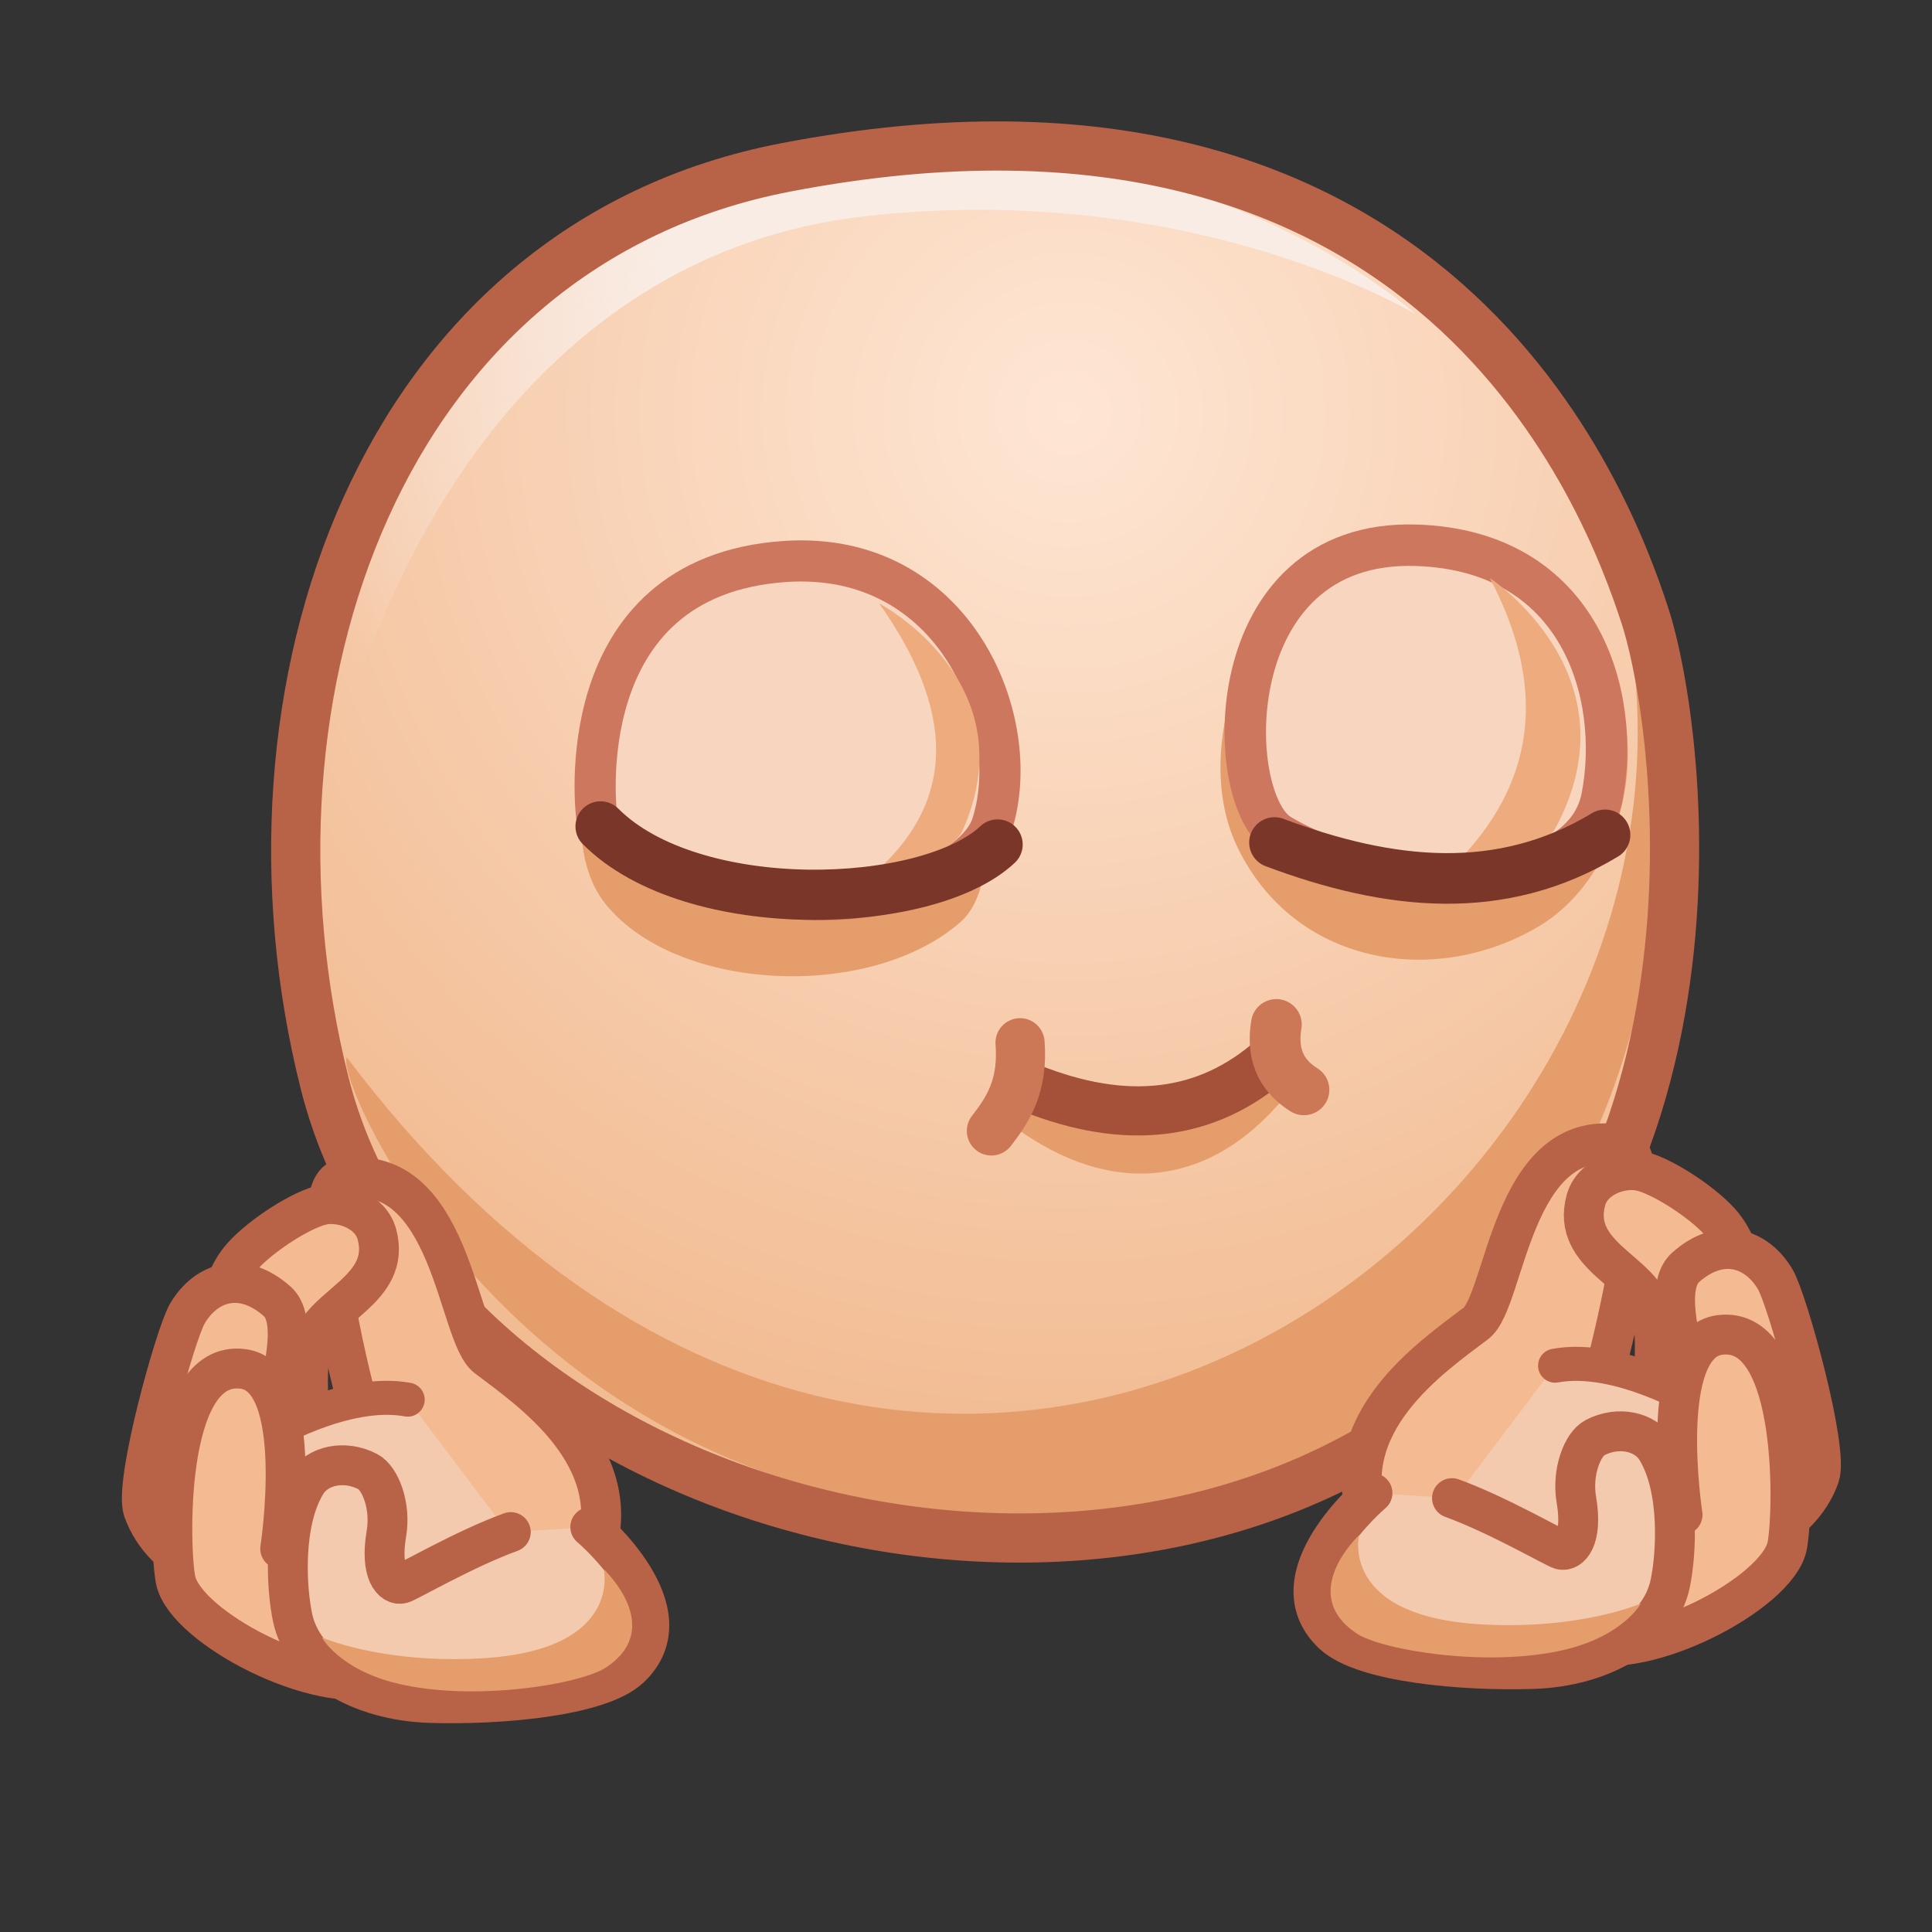 <svg xmlns="http://www.w3.org/2000/svg" xmlns:xlink="http://www.w3.org/1999/xlink" viewBox="0 0 512 512" width="512" height="512" style="width: 100%; height: 100%; transform: translate3d(0,0,0); content-visibility: visible;" preserveAspectRatio="xMidYMid meet"><rect x="0" y="0" width="512" height="512" fill="#333333" stroke="none"/><defs><clipPath id="__lottie_element_2"><rect width="512" height="512" x="0" y="0"></rect></clipPath><radialGradient id="__lottie_element_14" spreadMethod="pad" gradientUnits="userSpaceOnUse" cx="-11.959" cy="-147.802" r="272.354" fx="-11.959" fy="-147.802"><stop offset="0%" stop-color="rgb(254,230,212)"></stop><stop offset="50%" stop-color="rgb(248,209,180)"></stop><stop offset="100%" stop-color="rgb(242,188,147)"></stop></radialGradient><radialGradient id="__lottie_element_15" spreadMethod="pad" gradientUnits="userSpaceOnUse" cx="-20" cy="-170" r="253.051" fx="-20" fy="-170"><stop offset="41%" stop-color="rgb(249,236,228)" stop-opacity="1"></stop><stop offset="61%" stop-color="rgb(249,236,228)" stop-opacity="0.5"></stop><stop offset="81%" stop-color="rgb(249,236,228)" stop-opacity="0"></stop></radialGradient><radialGradient id="__lottie_element_41" spreadMethod="pad" gradientUnits="userSpaceOnUse"><stop></stop><stop></stop><stop></stop></radialGradient></defs><g clip-path="url(#__lottie_element_2)"><g style="display: none;"><g><path fill="url(#__lottie_element_41)"></path></g></g><g style="display: block;" transform="matrix(0.993,0.122,-0.122,0.993,276.925,257.458)" opacity="1"><g opacity="1" transform="matrix(1,0,0,1,0,0)"><path fill="url(#__lottie_element_14)" fill-opacity="1" d=" M-94.07,-203.05 C-198.472,-169.388 -224.289,-47.182 -185.826,52.478 C-148.062,150.327 7.944,183.222 99.203,116.288 C193.925,46.814 159.803,-83.994 146.215,-112.99 C132.627,-141.986 72.893,-256.884 -94.07,-203.05z"></path></g><g opacity="1" transform="matrix(1,0,0,1,0,0)"><path fill="rgb(229,157,107)" fill-opacity="1" d=" M137.703,-122.841 C200.46,35.378 -2.461,229.386 -180.782,45.133 C-183.63,51.778 -113.588,169.741 29.653,141.093 C86.61,129.702 117.98,94.685 135.487,60.559 C185.536,-36.998 137.703,-122.841 137.703,-122.841z"></path></g><g opacity="1" transform="matrix(1,0,0,1,0,0)"><path fill="url(#__lottie_element_15)" fill-opacity="1" d=" M76.381,-184.704 C76.381,-184.704 13.607,-213.171 -71.795,-192.733 C-157.197,-172.295 -180.781,-87.658 -185.665,-70.834 C-192.234,-48.206 -195.154,-32.878 -195.154,-32.878 C-195.154,-32.878 -207.067,-136.549 -116.321,-186.894 C-9.751,-246.018 76.381,-184.704 76.381,-184.704z"></path></g></g><g style="display: block;" transform="matrix(0.99,0.139,-0.139,0.99,276.177,256.991)" opacity="1"><g opacity="1" transform="matrix(1,0,0,1,0,0)"><g opacity="1" transform="matrix(1,0,0,1,0,0)"><g opacity="1" transform="matrix(1,0,0,1,0,0)"><path stroke-linecap="butt" stroke-linejoin="miter" fill-opacity="0" stroke-miterlimit="10" stroke="rgb(229,157,107)" stroke-opacity="1" stroke-width="12" d=" M-1.307,35.494 C25.012,50.861 49.242,46.72 65.031,18.296"></path></g><g opacity="1" transform="matrix(1,0,0,1,0,0)"><path stroke-linecap="round" stroke-linejoin="round" fill-opacity="0" stroke="rgb(165,80,56)" stroke-opacity="1" stroke-width="13.029" d=" M-0.972,30.894 C25.394,37.922 46.825,33.627 62.553,16.24"></path></g></g><g opacity="1" transform="matrix(1,0,0,1,0,0)"><path stroke-linecap="round" stroke-linejoin="round" fill-opacity="0" stroke="rgb(204,120,86)" stroke-opacity="1" stroke-width="13.029" d=" M-3.108,19.978 C-0.639,31.285 -3.8,37.909 -7.38,44.184"></path></g><g opacity="1" transform="matrix(1,0,0,1,0,0)"><path stroke-linecap="round" stroke-linejoin="round" fill-opacity="0" stroke="rgb(204,120,86)" stroke-opacity="1" stroke-width="13.462" d=" M63.5,5.738 C63.333,12.955 65.955,18.658 73.151,21.876"></path></g></g></g><g style="display: block;" transform="matrix(0.99,0.139,-0.139,0.99,276.177,256.99)" opacity="1"><g opacity="1" transform="matrix(0.86,0.511,-0.511,0.86,-24.353,-55.987)"><g opacity="1" transform="matrix(1,0,0,1,0,0)"><path fill="rgb(229,157,107)" fill-opacity="1" d=" M38.639,-65.768 C38.639,-65.768 41.366,-119.372 86.032,-125.356 C130.698,-131.339 156.454,-85.27 144.884,-55.213 C133.314,-25.156 100.76,-7.385 69.983,-21.844 C45.142,-33.514 38.639,-65.768 38.639,-65.768z"></path></g><g opacity="1" transform="matrix(1,0,0,1,0,0)"><path fill="rgb(247,213,191)" fill-opacity="1" d=" M56.496,-114.062 C91.335,-140.232 123.784,-117.228 136.669,-92.832 C149.554,-68.436 107.808,-35.798 76.235,-31.664 C58.627,-29.358 14.4,-82.442 56.496,-114.062z"></path><path stroke-linecap="butt" stroke-linejoin="miter" fill-opacity="0" stroke-miterlimit="10" stroke="rgb(206,119,95)" stroke-opacity="1" stroke-width="10.987" d=" M56.496,-114.062 C91.335,-140.232 123.784,-117.228 136.669,-92.832 C149.554,-68.436 107.808,-35.798 76.235,-31.664 C58.627,-29.358 14.4,-82.442 56.496,-114.062z"></path></g><g opacity="1" transform="matrix(1,0,0,1,0,0)"><path fill="rgb(237,171,126)" fill-opacity="1" d=" M77.166,-119.502 C106.563,-106.735 119.869,-85.875 117.679,-57.222 C117.679,-57.222 132.125,-70.504 132.314,-77.955 C124.34,-124.058 77.166,-119.502 77.166,-119.502z"></path></g><g opacity="1" transform="matrix(1,0,0,1,0,0)"><path stroke-linecap="round" stroke-linejoin="round" fill-opacity="0" stroke="rgb(122,54,41)" stroke-opacity="1" stroke-width="13.409" d=" M76.476,-29.135 C107.261,-39.236 132.411,-55.149 143.558,-85.496"></path></g></g></g><g style="display: block;" transform="matrix(0.99,0.139,-0.139,0.99,276.177,256.99)" opacity="1"><g opacity="1" transform="matrix(1,0,0,1,0,0)"><path fill="rgb(229,157,107)" fill-opacity="1" d=" M-82.593,-100.532 C-123.429,-88.003 -139.093,-21.791 -117.022,-1.144 C-94.951,19.503 -43.69,14.52 -23.043,-9.687 C-6.378,-29.225 -41.757,-113.061 -82.593,-100.532z"></path></g><g opacity="1" transform="matrix(1,0,0,1,0,0)"><path fill="rgb(247,213,191)" fill-opacity="1" d=" M-122.643,-24.033 C-122.643,-24.033 -139.469,-85.685 -82.593,-97.684 C-38.388,-107.01 -13.655,-64.552 -18.488,-36.266 C-20.776,-22.874 -46.856,-7.07 -79.976,-9.664 C-113.096,-12.258 -122.643,-24.033 -122.643,-24.033z"></path><path stroke-linecap="butt" stroke-linejoin="miter" fill-opacity="0" stroke-miterlimit="10" stroke="rgb(206,119,95)" stroke-opacity="1" stroke-width="10.906" d=" M-122.643,-24.033 C-122.643,-24.033 -139.469,-85.685 -82.593,-97.684 C-38.388,-107.01 -13.655,-64.552 -18.488,-36.266 C-20.776,-22.874 -46.856,-7.07 -79.976,-9.664 C-113.096,-12.258 -122.643,-24.033 -122.643,-24.033z"></path></g><g opacity="1" transform="matrix(1,0,0,1,0,0)"><path fill="rgb(237,171,126)" fill-opacity="1" d=" M-56.268,-90.139 C-33.005,-65.423 -27.868,-41.363 -48.436,-18.231 C-48.436,-18.231 -29.45,-25.113 -26.128,-33.182 C-13.909,-75.008 -56.268,-90.139 -56.268,-90.139z"></path></g><g opacity="1" transform="matrix(1,0,0,1,0,0)"><path stroke-linecap="round" stroke-linejoin="round" fill-opacity="0" stroke="rgb(122,54,41)" stroke-opacity="1" stroke-width="13.31" d=" M-121.198,-21.351 C-93.638,-0.52 -32.273,-11.374 -16.312,-31.235"></path></g></g><g style="display: none;"><g><g><g><path stroke-linecap="butt" stroke-linejoin="miter" fill-opacity="0" stroke-miterlimit="10"></path></g><g><path stroke-linecap="round" stroke-linejoin="round" fill-opacity="0"></path></g></g><g><path stroke-linecap="round" stroke-linejoin="round" fill-opacity="0"></path></g><g><path stroke-linecap="round" stroke-linejoin="round" fill-opacity="0"></path></g></g></g><g style="display: none;"><g><g><path></path></g><g><path></path><path stroke-linecap="butt" stroke-linejoin="miter" fill-opacity="0" stroke-miterlimit="10"></path></g><g><path></path></g><g><path stroke-linecap="round" stroke-linejoin="round" fill-opacity="0"></path></g></g></g><g style="display: none;"><g><path></path></g><g><path></path><path stroke-linecap="butt" stroke-linejoin="miter" fill-opacity="0" stroke-miterlimit="10"></path></g><g><path></path></g><g><path stroke-linecap="round" stroke-linejoin="round" fill-opacity="0"></path></g></g><g style="display: block;" transform="matrix(0.993,0.122,-0.122,0.993,276.925,257.458)" opacity="1"><g opacity="1" transform="matrix(1,0,0,1,0,0)"><path stroke-linecap="butt" stroke-linejoin="miter" fill-opacity="0" stroke-miterlimit="10" stroke="rgb(184,99,72)" stroke-opacity="1" stroke-width="13.029" d=" M-94.07,-203.05 C-198.472,-169.388 -224.289,-47.182 -185.826,52.478 C-148.062,150.327 7.944,183.222 99.203,116.288 C193.925,46.814 159.803,-83.994 146.215,-112.99 C132.627,-141.986 72.893,-256.884 -94.07,-203.05z"></path></g></g><g style="display: block;" transform="matrix(1,0,0,1,267,250)" opacity="1"><g opacity="1" transform="matrix(1,0,0,1,0,0)"><g opacity="1" transform="matrix(1,0,0,1,0,0)"><path fill="rgb(244,186,146)" fill-opacity="1" d=" M-137.979,109.717 C-145.951,103.667 -147.25,57.75 -176.108,62.308 C-187.382,64.089 -173.081,118.778 -173.081,118.778 C-173.081,118.778 -181.151,164.607 -160.376,173.811 C-139.601,183.015 -113.379,173.213 -109.611,162.412 C-100.419,136.064 -126.386,118.515 -137.979,109.717z"></path><path stroke-linecap="round" stroke-linejoin="round" fill-opacity="0" stroke="rgb(184,99,72)" stroke-opacity="1" stroke-width="10.568" d=" M-137.979,109.717 C-145.951,103.667 -147.25,57.75 -176.108,62.308 C-187.382,64.089 -173.081,118.778 -173.081,118.778 C-173.081,118.778 -181.151,164.607 -160.376,173.811 C-139.601,183.015 -113.379,173.213 -109.611,162.412 C-100.419,136.064 -126.386,118.515 -137.979,109.717z"></path></g><g opacity="1" transform="matrix(1,0,0,1,0,0)"><path fill="rgb(244,186,146)" fill-opacity="1" d=" M-202.729,82.904 C-197.576,77.166 -186.578,70.239 -181.277,69.272 C-176.313,68.366 -168.778,70.95 -167.121,77.092 C-163.11,91.958 -182.018,95.9 -184.539,106.491 C-187.807,120.221 -179.684,153.171 -192.278,152.862 C-206.386,152.516 -218.508,100.475 -202.729,82.904z"></path><path stroke-linecap="round" stroke-linejoin="round" fill-opacity="0" stroke="rgb(184,99,72)" stroke-opacity="1" stroke-width="10.568" d=" M-202.729,82.904 C-197.576,77.166 -186.578,70.239 -181.277,69.272 C-176.313,68.366 -168.778,70.95 -167.121,77.092 C-163.11,91.958 -182.018,95.9 -184.539,106.491 C-187.807,120.221 -179.684,153.171 -192.278,152.862 C-206.386,152.516 -218.508,100.475 -202.729,82.904z"></path></g><g opacity="1" transform="matrix(1,0,0,1,0,0)"><path fill="rgb(244,202,174)" fill-opacity="1" d=" M-128.911,160.728 C-137.046,168.011 -141.47,177.44 -157.367,171.797 C-173.264,166.154 -202.235,158.255 -202.235,158.255 C-202.235,158.255 -196.896,130.646 -196.896,130.646 C-196.896,130.646 -175.648,117.809 -158.961,120.92"></path><path stroke-linecap="round" stroke-linejoin="round" fill-opacity="0" stroke="rgb(184,99,72)" stroke-opacity="1" stroke-width="9.022" d=" M-128.911,160.728 C-137.046,168.011 -141.47,177.44 -157.367,171.797 C-173.264,166.154 -202.235,158.255 -202.235,158.255 C-202.235,158.255 -196.896,130.646 -196.896,130.646 C-196.896,130.646 -175.648,117.809 -158.961,120.92"></path></g><g opacity="1" transform="matrix(1,0,0,1,0,0)"><path fill="rgb(244,186,146)" fill-opacity="1" d=" M-229.047,150.208 C-231.57,143.117 -220.514,103.445 -217.321,98.056 C-212.32,89.615 -202.796,86.624 -193.522,94.893 C-184.923,102.56 -199.122,134.204 -198.95,142.295 C-198.778,150.386 -181.046,172.702 -193.825,171.752 C-206.604,170.802 -223.85,164.815 -229.047,150.208z"></path><path stroke-linecap="round" stroke-linejoin="round" fill-opacity="0" stroke="rgb(184,99,72)" stroke-opacity="1" stroke-width="10.568" d=" M-229.047,150.208 C-231.57,143.117 -220.514,103.445 -217.321,98.056 C-212.32,89.615 -202.796,86.624 -193.522,94.893 C-184.923,102.56 -199.122,134.204 -198.95,142.295 C-198.778,150.386 -181.046,172.702 -193.825,171.752 C-206.604,170.802 -223.85,164.815 -229.047,150.208z"></path></g><g opacity="1" transform="matrix(1,0,0,1,0,0)"><path fill="rgb(244,186,146)" fill-opacity="1" d=" M-220.394,168.999 C-222.114,161.712 -223.817,109.974 -202.588,112.777 C-185.75,115 -192.742,160.446 -192.742,160.446 C-192.742,160.446 -154.013,190.593 -166.119,194.331 C-182.981,199.538 -217.482,181.331 -220.394,168.999z"></path><path stroke-linecap="round" stroke-linejoin="round" fill-opacity="0" stroke="rgb(184,99,72)" stroke-opacity="1" stroke-width="10.568" d=" M-220.394,168.999 C-222.114,161.712 -223.817,109.974 -202.588,112.777 C-185.75,115 -192.742,160.446 -192.742,160.446 C-192.742,160.446 -154.013,190.593 -166.119,194.331 C-182.981,199.538 -217.482,181.331 -220.394,168.999z"></path></g><g opacity="1" transform="matrix(1,0,0,1,0,0)"><path fill="rgb(244,202,174)" fill-opacity="1" d=" M-110.568,154.67 C-110.568,154.67 -84.01,177.02 -100.112,192.069 C-108.194,199.622 -134.825,201.901 -153.151,201.298 C-171.477,200.695 -186.745,191.693 -189.467,178.679 C-191.109,170.828 -192.168,153.53 -185.83,143.15 C-182.894,138.342 -175.685,136.77 -169.534,139.995 C-166.218,141.734 -163.35,149.086 -164.598,156.421 C-166.4,167.011 -162.847,170.319 -160.482,169.663 C-158.86,169.213 -143.918,160.482 -131.639,156.018"></path><path stroke-linecap="round" stroke-linejoin="round" fill-opacity="0" stroke="rgb(184,99,72)" stroke-opacity="1" stroke-width="10.568" d=" M-110.568,154.67 C-110.568,154.67 -84.01,177.02 -100.112,192.069 C-108.194,199.622 -134.825,201.901 -153.151,201.298 C-171.477,200.695 -186.745,191.693 -189.467,178.679 C-191.109,170.828 -192.168,153.53 -185.83,143.15 C-182.894,138.342 -175.685,136.77 -169.534,139.995 C-166.218,141.734 -163.35,149.086 -164.598,156.421 C-166.4,167.011 -162.847,170.319 -160.482,169.663 C-158.86,169.213 -143.918,160.482 -131.639,156.018"></path></g><g opacity="1" transform="matrix(1,0,0,1,0,0)"><path fill="rgb(229,157,107)" fill-opacity="1" d=" M-181.705,183.932 C-181.705,183.932 -166.001,190.87 -139.862,189.499 C-101.75,187.5 -107.008,165.851 -107.008,165.851 C-107.008,165.851 -90.413,181.33 -106.44,191.922 C-113.092,196.318 -141.439,201.08 -161.81,196.12 C-177.159,192.382 -181.705,183.932 -181.705,183.932z"></path></g></g></g><g style="display: block;" transform="matrix(-1,0,0,1,253.154,241)" opacity="1"><g opacity="1" transform="matrix(1,0,0,1,0,0)"><g opacity="1" transform="matrix(1,0,0,1,0,0)"><path fill="rgb(244,186,146)" fill-opacity="1" d=" M-137.979,109.717 C-145.951,103.667 -147.25,57.75 -176.108,62.308 C-187.382,64.089 -173.081,118.778 -173.081,118.778 C-173.081,118.778 -181.151,164.607 -160.376,173.811 C-139.601,183.015 -113.379,173.213 -109.611,162.412 C-100.419,136.064 -126.386,118.515 -137.979,109.717z"></path><path stroke-linecap="round" stroke-linejoin="round" fill-opacity="0" stroke="rgb(184,99,72)" stroke-opacity="1" stroke-width="10.568" d=" M-137.979,109.717 C-145.951,103.667 -147.25,57.75 -176.108,62.308 C-187.382,64.089 -173.081,118.778 -173.081,118.778 C-173.081,118.778 -181.151,164.607 -160.376,173.811 C-139.601,183.015 -113.379,173.213 -109.611,162.412 C-100.419,136.064 -126.386,118.515 -137.979,109.717z"></path></g><g opacity="1" transform="matrix(1,0,0,1,0,0)"><path fill="rgb(244,186,146)" fill-opacity="1" d=" M-202.729,82.904 C-197.576,77.166 -186.578,70.239 -181.277,69.272 C-176.313,68.366 -168.778,70.95 -167.121,77.092 C-163.11,91.958 -182.018,95.9 -184.539,106.491 C-187.807,120.221 -179.684,153.171 -192.278,152.862 C-206.386,152.516 -218.508,100.475 -202.729,82.904z"></path><path stroke-linecap="round" stroke-linejoin="round" fill-opacity="0" stroke="rgb(184,99,72)" stroke-opacity="1" stroke-width="10.568" d=" M-202.729,82.904 C-197.576,77.166 -186.578,70.239 -181.277,69.272 C-176.313,68.366 -168.778,70.95 -167.121,77.092 C-163.11,91.958 -182.018,95.9 -184.539,106.491 C-187.807,120.221 -179.684,153.171 -192.278,152.862 C-206.386,152.516 -218.508,100.475 -202.729,82.904z"></path></g><g opacity="1" transform="matrix(1,0,0,1,0,0)"><path fill="rgb(244,202,174)" fill-opacity="1" d=" M-128.911,160.728 C-137.046,168.011 -141.47,177.44 -157.367,171.797 C-173.264,166.154 -202.235,158.255 -202.235,158.255 C-202.235,158.255 -196.896,130.646 -196.896,130.646 C-196.896,130.646 -175.648,117.809 -158.961,120.92"></path><path stroke-linecap="round" stroke-linejoin="round" fill-opacity="0" stroke="rgb(184,99,72)" stroke-opacity="1" stroke-width="9.022" d=" M-128.911,160.728 C-137.046,168.011 -141.47,177.44 -157.367,171.797 C-173.264,166.154 -202.235,158.255 -202.235,158.255 C-202.235,158.255 -196.896,130.646 -196.896,130.646 C-196.896,130.646 -175.648,117.809 -158.961,120.92"></path></g><g opacity="1" transform="matrix(1,0,0,1,0,0)"><path fill="rgb(244,186,146)" fill-opacity="1" d=" M-229.047,150.208 C-231.57,143.117 -220.514,103.445 -217.321,98.056 C-212.32,89.615 -202.796,86.624 -193.522,94.893 C-184.923,102.56 -199.122,134.204 -198.95,142.295 C-198.778,150.386 -181.046,172.702 -193.825,171.752 C-206.604,170.802 -223.85,164.815 -229.047,150.208z"></path><path stroke-linecap="round" stroke-linejoin="round" fill-opacity="0" stroke="rgb(184,99,72)" stroke-opacity="1" stroke-width="10.568" d=" M-229.047,150.208 C-231.57,143.117 -220.514,103.445 -217.321,98.056 C-212.32,89.615 -202.796,86.624 -193.522,94.893 C-184.923,102.56 -199.122,134.204 -198.95,142.295 C-198.778,150.386 -181.046,172.702 -193.825,171.752 C-206.604,170.802 -223.85,164.815 -229.047,150.208z"></path></g><g opacity="1" transform="matrix(1,0,0,1,0,0)"><path fill="rgb(244,186,146)" fill-opacity="1" d=" M-220.394,168.999 C-222.114,161.712 -223.817,109.974 -202.588,112.777 C-185.75,115 -192.742,160.446 -192.742,160.446 C-192.742,160.446 -154.013,190.593 -166.119,194.331 C-182.981,199.538 -217.482,181.331 -220.394,168.999z"></path><path stroke-linecap="round" stroke-linejoin="round" fill-opacity="0" stroke="rgb(184,99,72)" stroke-opacity="1" stroke-width="10.568" d=" M-220.394,168.999 C-222.114,161.712 -223.817,109.974 -202.588,112.777 C-185.75,115 -192.742,160.446 -192.742,160.446 C-192.742,160.446 -154.013,190.593 -166.119,194.331 C-182.981,199.538 -217.482,181.331 -220.394,168.999z"></path></g><g opacity="1" transform="matrix(1,0,0,1,0,0)"><path fill="rgb(244,202,174)" fill-opacity="1" d=" M-110.568,154.67 C-110.568,154.67 -84.01,177.02 -100.112,192.069 C-108.194,199.622 -134.825,201.901 -153.151,201.298 C-171.477,200.695 -186.745,191.693 -189.467,178.679 C-191.109,170.828 -192.168,153.53 -185.83,143.15 C-182.894,138.342 -175.685,136.77 -169.534,139.995 C-166.218,141.734 -163.35,149.086 -164.598,156.421 C-166.4,167.011 -162.847,170.319 -160.482,169.663 C-158.86,169.213 -143.918,160.482 -131.639,156.018"></path><path stroke-linecap="round" stroke-linejoin="round" fill-opacity="0" stroke="rgb(184,99,72)" stroke-opacity="1" stroke-width="10.568" d=" M-110.568,154.67 C-110.568,154.67 -84.01,177.02 -100.112,192.069 C-108.194,199.622 -134.825,201.901 -153.151,201.298 C-171.477,200.695 -186.745,191.693 -189.467,178.679 C-191.109,170.828 -192.168,153.53 -185.83,143.15 C-182.894,138.342 -175.685,136.77 -169.534,139.995 C-166.218,141.734 -163.35,149.086 -164.598,156.421 C-166.4,167.011 -162.847,170.319 -160.482,169.663 C-158.86,169.213 -143.918,160.482 -131.639,156.018"></path></g><g opacity="1" transform="matrix(1,0,0,1,0,0)"><path fill="rgb(229,157,107)" fill-opacity="1" d=" M-181.705,183.932 C-181.705,183.932 -166.001,190.87 -139.862,189.499 C-101.75,187.5 -107.008,165.851 -107.008,165.851 C-107.008,165.851 -90.413,181.33 -106.44,191.922 C-113.092,196.318 -141.439,201.08 -161.81,196.12 C-177.159,192.382 -181.705,183.932 -181.705,183.932z"></path></g></g></g></g></svg>